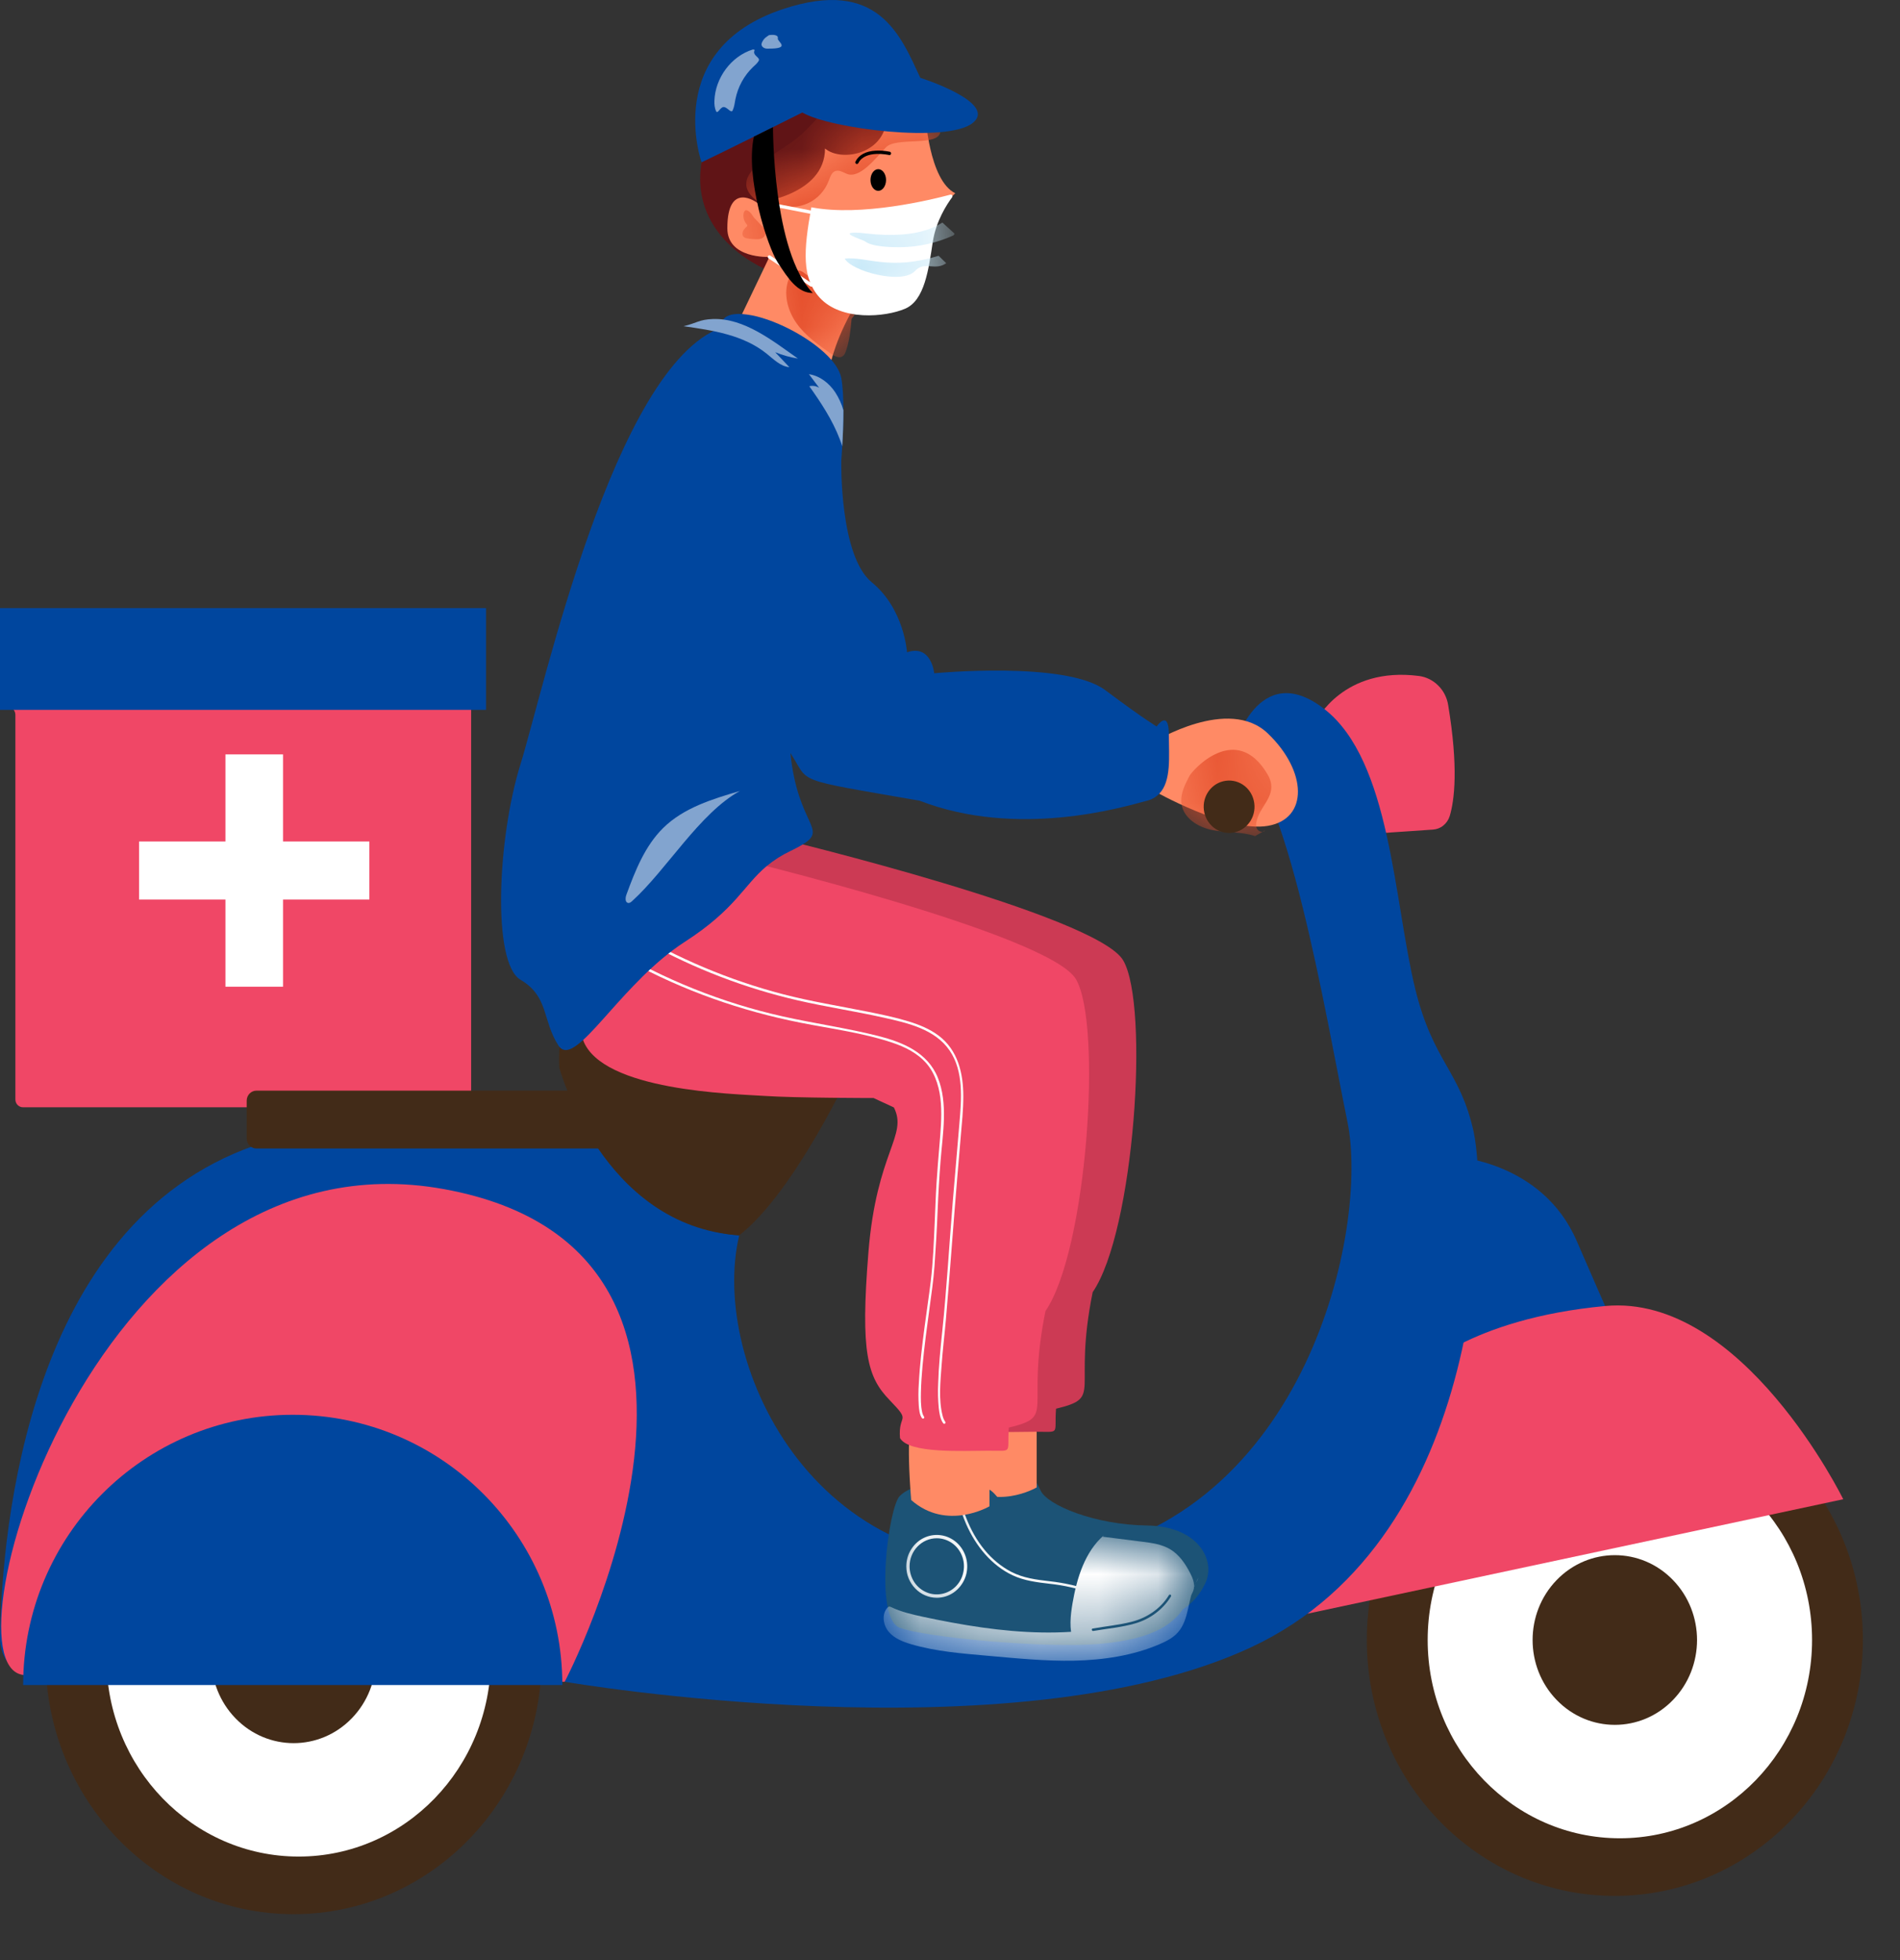<svg width="32" height="33" viewBox="0 0 32 33" fill="none" xmlns="http://www.w3.org/2000/svg">
<rect x="0" y="0" width="32" height="33" fill="#333333" stroke="none"/>
<path d="M0.129 10.587H7.806C7.84 10.587 7.873 10.601 7.897 10.626C7.921 10.651 7.935 10.685 7.935 10.72V18.509C7.935 18.526 7.932 18.544 7.925 18.56C7.919 18.576 7.909 18.591 7.897 18.603C7.885 18.615 7.871 18.625 7.855 18.632C7.84 18.639 7.823 18.642 7.806 18.642H0.388C0.371 18.642 0.354 18.639 0.338 18.632C0.323 18.625 0.308 18.615 0.296 18.603C0.284 18.591 0.275 18.576 0.268 18.56C0.262 18.544 0.259 18.526 0.259 18.509V12.034C0.259 12.016 0.255 11.999 0.249 11.983C0.242 11.966 0.233 11.952 0.221 11.939C0.209 11.927 0.194 11.917 0.179 11.911C0.163 11.904 0.146 11.9 0.129 11.9C0.095 11.9 0.062 11.886 0.038 11.861C0.014 11.836 0 11.803 0 11.767V10.72C0 10.685 0.014 10.651 0.038 10.626C0.062 10.601 0.095 10.587 0.129 10.587Z" fill="#F04766"/>
<path d="M8.186 10.238H0V11.951H8.186V10.238Z" fill="#00469E"/>
<path d="M27.197 31.919C24.89 31.919 23.02 29.99 23.02 27.611C23.02 25.232 24.89 23.303 27.197 23.303C29.504 23.303 31.375 25.232 31.375 27.611C31.375 29.99 29.504 31.919 27.197 31.919Z" fill="#422B18"/>
<path d="M27.282 30.949C25.494 30.949 24.045 29.454 24.045 27.611C24.045 25.767 25.494 24.273 27.282 24.273C29.069 24.273 30.519 25.767 30.519 27.611C30.519 29.454 29.069 30.949 27.282 30.949Z" fill="white"/>
<path d="M26.218 28.621C25.677 28.063 25.677 27.159 26.218 26.601C26.759 26.043 27.636 26.043 28.176 26.601C28.717 27.159 28.717 28.063 28.176 28.621C27.636 29.179 26.759 29.179 26.218 28.621Z" fill="#422B18"/>
<path d="M23.9 11.381C24.022 11.397 24.135 11.454 24.223 11.542C24.312 11.63 24.37 11.745 24.39 11.869C24.566 12.929 24.495 13.477 24.416 13.74C24.396 13.803 24.359 13.858 24.308 13.899C24.258 13.94 24.197 13.963 24.133 13.967L22.763 14.06L22.169 12.136C22.169 12.136 22.621 11.215 23.9 11.381Z" fill="#F04766"/>
<path d="M27.034 21.988L27.035 21.988C27.035 21.988 27.052 22.028 27.034 21.988L27.034 21.988ZM24.499 19.474C24.499 19.474 25.973 19.549 26.555 20.892C26.904 21.695 27.007 21.929 27.034 21.988L24.225 22.871L24.499 19.474Z" fill="#00469E"/>
<path d="M27.035 21.988C29.344 21.772 31.044 25.241 31.044 25.241L22.021 27.168L23.868 23.119C23.868 23.119 24.726 22.203 27.035 21.988Z" fill="#F04766"/>
<path d="M4.945 32.227C2.638 32.227 0.768 30.298 0.768 27.919C0.768 25.54 2.638 23.611 4.945 23.611C7.253 23.611 9.123 25.54 9.123 27.919C9.123 30.298 7.253 32.227 4.945 32.227Z" fill="#422B18"/>
<path d="M5.03 31.257C3.242 31.257 1.793 29.762 1.793 27.919C1.793 26.075 3.242 24.581 5.03 24.581C6.818 24.581 8.267 26.075 8.267 27.919C8.267 29.762 6.818 31.257 5.03 31.257Z" fill="white"/>
<path d="M3.966 28.929C3.425 28.371 3.425 27.467 3.966 26.909C4.507 26.351 5.384 26.351 5.925 26.909C6.466 27.467 6.466 28.371 5.925 28.929C5.384 29.487 4.507 29.487 3.966 28.929Z" fill="#422B18"/>
<path d="M4.279 19.29C8.872 19.266 10.082 19.156 10.082 19.156C10.082 19.156 10.98 20.704 12.45 20.798C11.933 22.965 13.784 26.877 17.896 26.217C22.009 25.557 23.06 20.68 22.694 18.889C22.328 17.099 21.666 13.046 20.775 12.599C20.775 12.599 21.186 11.066 22.306 11.938C23.425 12.811 23.471 15.158 23.836 16.651C24.139 17.888 24.59 18.018 24.819 19.054C25.047 20.091 25.093 25.856 21.072 27.733C17.051 29.61 9.511 28.314 9.511 28.314L0.666 28.27C0.578 28.269 0.49 28.251 0.408 28.215C0.326 28.179 0.252 28.127 0.19 28.062C0.128 27.996 0.08 27.919 0.047 27.834C0.014 27.748 -0.001 27.658 0 27.566C0.034 25.694 0.483 20.627 4.279 19.29Z" fill="#00469E"/>
<path d="M4.319 18.362H10.147C10.238 18.362 10.311 18.438 10.311 18.531V19.167C10.311 19.26 10.238 19.336 10.147 19.336H4.319C4.228 19.336 4.155 19.26 4.155 19.167V18.531C4.155 18.438 4.228 18.362 4.319 18.362Z" fill="#422B18"/>
<path d="M10.105 16.934C10.894 17.252 14.354 17.976 14.354 17.976C14.354 17.976 13.39 20.067 12.45 20.798C10.14 20.645 9.42 17.976 9.42 17.976C9.42 17.976 9.317 16.616 10.105 16.934Z" fill="#422B18"/>
<path d="M7.478 20.02C13.304 21.081 9.511 28.314 9.511 28.314C9.511 28.314 1.538 28.432 0.364 28.194C-0.98 27.922 1.652 18.96 7.478 20.02Z" fill="#F04766"/>
<path d="M4.931 23.819C7.438 23.819 9.471 25.856 9.471 28.369H0.39C0.39 25.856 2.423 23.819 4.931 23.819Z" fill="#00469E"/>
<path d="M17.3 24.776C17.3 24.776 17.413 24.847 17.526 25.094C17.639 25.342 18.441 25.672 19.315 25.683C20.189 25.695 20.477 26.273 20.302 26.65C20.127 27.027 19.798 27.286 18.976 27.368C18.153 27.451 16.323 27.262 15.932 27.097C15.542 26.932 15.765 25.075 15.932 24.882C16.272 24.493 17.3 24.776 17.3 24.776Z" fill="#1C5376"/>
<path d="M17.46 23.734V25.042C17.46 25.042 16.741 25.466 16.141 24.936C16.055 23.858 16.141 23.646 16.141 23.646L17.46 23.734Z" fill="#FF8A65"/>
<path d="M13.159 14.127C13.159 14.127 18.471 15.406 18.917 16.169C19.362 16.931 19.105 20.73 18.403 21.755C18.06 23.452 18.591 23.522 17.786 23.717C17.752 24.158 17.872 24.105 17.443 24.105C17.015 24.105 16.107 24.158 15.952 23.893C15.918 23.469 16.158 23.646 15.781 23.257C15.404 22.869 15.284 22.462 15.421 20.766C15.558 19.069 16.09 18.804 15.85 18.327L15.507 18.168C15.507 18.168 14.188 18.168 13.674 18.133C13.159 18.097 10.932 18.053 10.615 17.192C10.298 16.33 13.159 14.127 13.159 14.127Z" fill="#CC3A54"/>
<path d="M15.961 18.034C16.335 17.873 16.633 17.566 16.79 17.18C16.799 17.155 16.839 17.166 16.829 17.192C16.668 17.591 16.36 17.909 15.972 18.075C15.947 18.085 15.937 18.044 15.961 18.034ZM16.091 18.238C16.381 18.375 16.739 18.286 16.941 18.034C16.958 18.013 16.987 18.043 16.97 18.064C16.755 18.332 16.376 18.419 16.07 18.275C16.046 18.264 16.067 18.227 16.091 18.238V18.238ZM16.758 23.593C16.943 23.576 17.13 23.582 17.314 23.612C17.34 23.616 17.328 23.657 17.303 23.653C17.122 23.624 16.939 23.618 16.758 23.635C16.732 23.637 16.732 23.595 16.758 23.593Z" fill="black"/>
<path d="M16.671 25.083C16.671 25.083 16.796 25.154 16.922 25.401C17.048 25.649 17.939 25.979 18.91 25.99C19.881 26.002 20.201 26.579 20.006 26.956C19.812 27.333 19.447 27.592 18.533 27.675C17.619 27.757 15.585 27.569 15.152 27.404C14.717 27.239 14.965 25.381 15.152 25.189C15.528 24.8 16.671 25.083 16.671 25.083Z" fill="#1C5376"/>
<mask id="mask0_1386_2018" style="mask-type:luminance" maskUnits="userSpaceOnUse" x="14" y="24" width="7" height="4">
<path d="M16.671 25.083C16.671 25.083 16.796 25.154 16.922 25.401C17.048 25.649 17.939 25.979 18.91 25.99C19.881 26.002 20.201 26.579 20.006 26.956C19.812 27.333 19.447 27.592 18.533 27.675C17.619 27.757 15.585 27.569 15.152 27.404C14.717 27.239 14.965 25.381 15.152 25.189C15.528 24.8 16.671 25.083 16.671 25.083Z" fill="white"/>
</mask>
<g mask="url(#mask0_1386_2018)">
<path d="M20.137 26.657C20.138 26.654 20.139 26.652 20.14 26.651C20.139 26.652 20.138 26.654 20.137 26.657ZM20.169 26.602C20.159 26.618 20.149 26.634 20.14 26.651C20.155 26.621 20.169 26.591 20.181 26.56L20.169 26.602ZM14.978 27.048C14.988 27.049 14.997 27.052 15.006 27.056C15.175 27.138 15.36 27.18 15.543 27.22C16.202 27.36 16.869 27.472 17.542 27.484C18.214 27.496 18.895 27.406 19.521 27.155C19.648 27.104 19.775 27.046 19.884 26.961C19.989 26.88 20.075 26.776 20.137 26.657C20.002 26.916 20.034 27.261 19.84 27.481C19.758 27.575 19.643 27.633 19.529 27.682C19.078 27.875 18.584 27.948 18.094 27.959C17.604 27.969 17.115 27.919 16.627 27.876C16.197 27.838 15.763 27.804 15.348 27.683C15.207 27.641 15.063 27.586 14.968 27.473C14.873 27.361 14.846 27.177 14.945 27.068C14.953 27.058 14.965 27.05 14.978 27.048Z" fill="white"/>
<path d="M18.592 25.847L18.572 25.872L19.238 25.956C19.403 25.977 19.573 26 19.715 26.087C19.861 26.177 19.963 26.325 20.042 26.479C20.085 26.561 20.124 26.654 20.107 26.746C20.095 26.809 20.058 26.864 20.019 26.914C19.665 27.359 19.078 27.513 18.533 27.641L18.242 27.709C18.206 27.717 18.166 27.725 18.134 27.707C18.104 27.691 18.088 27.657 18.076 27.625C18.004 27.424 18.028 27.201 18.064 26.99C18.137 26.566 18.272 26.125 18.592 25.847Z" fill="white"/>
<path d="M16.105 24.93C16.178 25.349 16.313 25.771 16.587 26.099C16.71 26.248 16.86 26.372 17.029 26.462C17.234 26.569 17.457 26.596 17.682 26.622C17.926 26.649 18.166 26.703 18.398 26.785C18.423 26.793 18.412 26.834 18.387 26.825C18.159 26.745 17.922 26.691 17.682 26.665C17.468 26.64 17.255 26.615 17.056 26.522C16.698 26.355 16.433 26.026 16.273 25.662C16.172 25.432 16.108 25.188 16.066 24.941C16.061 24.914 16.1 24.903 16.105 24.93ZM15.777 26.9C15.878 26.9 15.978 26.869 16.062 26.811C16.146 26.752 16.212 26.67 16.251 26.573C16.29 26.477 16.3 26.37 16.28 26.267C16.26 26.165 16.211 26.071 16.14 25.997C16.068 25.923 15.976 25.872 15.877 25.852C15.778 25.832 15.675 25.842 15.581 25.882C15.487 25.922 15.407 25.99 15.351 26.077C15.294 26.164 15.264 26.266 15.264 26.371C15.264 26.511 15.318 26.645 15.415 26.744C15.511 26.844 15.641 26.899 15.777 26.9ZM15.777 25.898C15.868 25.898 15.956 25.926 16.032 25.978C16.107 26.03 16.166 26.104 16.2 26.19C16.235 26.276 16.244 26.371 16.226 26.463C16.209 26.555 16.165 26.639 16.101 26.705C16.037 26.771 15.955 26.816 15.866 26.834C15.777 26.852 15.685 26.843 15.602 26.807C15.518 26.771 15.446 26.711 15.396 26.633C15.346 26.555 15.319 26.464 15.319 26.371C15.319 26.245 15.367 26.125 15.453 26.037C15.539 25.948 15.655 25.898 15.777 25.898Z" fill="white"/>
</g>
<path d="M16.665 24.052V25.36C16.665 25.36 15.946 25.784 15.346 25.254C15.26 24.176 15.346 23.964 15.346 23.964L16.665 24.052Z" fill="#FF8A65"/>
<path d="M12.364 14.445C12.364 14.445 17.676 15.724 18.122 16.487C18.567 17.249 18.31 21.048 17.608 22.073C17.265 23.77 17.796 23.84 16.991 24.035C16.957 24.477 17.077 24.424 16.648 24.424C16.22 24.424 15.312 24.477 15.158 24.212C15.123 23.787 15.363 23.964 14.986 23.575C14.609 23.187 14.489 22.78 14.626 21.084C14.763 19.387 15.295 19.122 15.055 18.645L14.712 18.486C14.712 18.486 13.393 18.486 12.879 18.451C12.364 18.416 10.137 18.371 9.82 17.51C9.503 16.648 12.364 14.445 12.364 14.445Z" fill="#F04766"/>
<path d="M10.287 15.954C11.188 16.493 12.164 16.884 13.182 17.112C13.717 17.232 14.261 17.307 14.793 17.442C15.2 17.546 15.623 17.716 15.795 18.144C15.969 18.576 15.878 19.081 15.842 19.532C15.82 19.811 15.803 20.089 15.792 20.369C15.78 20.684 15.761 20.998 15.739 21.313C15.721 21.554 15.687 21.792 15.654 22.031C15.61 22.352 15.567 22.674 15.537 22.997C15.524 23.146 15.513 23.295 15.51 23.445C15.508 23.551 15.507 23.662 15.529 23.766C15.534 23.797 15.546 23.826 15.563 23.853C15.579 23.875 15.543 23.896 15.527 23.874C15.486 23.816 15.48 23.733 15.474 23.664C15.466 23.54 15.466 23.416 15.475 23.292C15.491 22.975 15.53 22.659 15.571 22.345C15.604 22.087 15.645 21.829 15.676 21.571C15.715 21.247 15.727 20.917 15.742 20.592C15.753 20.363 15.759 20.135 15.774 19.907C15.787 19.703 15.804 19.498 15.821 19.294C15.841 19.056 15.864 18.817 15.847 18.578C15.829 18.337 15.765 18.094 15.608 17.909C15.456 17.731 15.243 17.626 15.028 17.554C14.529 17.387 13.997 17.32 13.482 17.218C12.478 17.019 11.506 16.678 10.602 16.183C10.489 16.121 10.377 16.057 10.267 15.991C10.262 15.988 10.259 15.983 10.258 15.978C10.256 15.972 10.257 15.967 10.26 15.962C10.262 15.957 10.267 15.954 10.272 15.952C10.277 15.951 10.283 15.951 10.287 15.954Z" fill="white"/>
<path d="M10.618 15.659C11.421 16.14 12.285 16.503 13.185 16.738C13.658 16.861 14.14 16.938 14.619 17.034C14.847 17.08 15.076 17.127 15.298 17.195C15.478 17.25 15.658 17.322 15.81 17.437C16.132 17.679 16.225 18.07 16.224 18.463C16.224 18.687 16.2 18.911 16.181 19.134C16.162 19.357 16.143 19.58 16.124 19.803C16.056 20.607 16 21.412 15.931 22.216C15.908 22.475 15.876 22.733 15.858 22.992C15.838 23.261 15.807 23.561 15.873 23.826C15.882 23.867 15.898 23.906 15.921 23.94C15.937 23.962 15.901 23.983 15.885 23.961C15.834 23.89 15.821 23.792 15.811 23.706C15.798 23.57 15.794 23.433 15.801 23.296C15.809 23 15.839 22.706 15.87 22.412C15.946 21.682 15.987 20.947 16.048 20.215C16.084 19.783 16.121 19.351 16.158 18.919C16.193 18.512 16.235 18.04 15.994 17.687C15.745 17.323 15.277 17.221 14.88 17.132C14.402 17.025 13.917 16.953 13.44 16.843C12.554 16.639 11.7 16.312 10.9 15.87C10.798 15.813 10.697 15.755 10.597 15.695C10.593 15.692 10.59 15.688 10.588 15.682C10.587 15.677 10.588 15.671 10.591 15.667C10.593 15.662 10.598 15.659 10.603 15.657C10.608 15.656 10.613 15.656 10.618 15.659V15.659Z" fill="white"/>
<path d="M21.354 12.349C22.017 12.985 22.04 13.786 21.354 13.904C20.669 14.021 19.435 13.315 19.435 13.315V12.49C19.435 12.49 20.692 11.713 21.354 12.349Z" fill="#FF8A65"/>
<mask id="mask1_1386_2018" style="mask-type:luminance" maskUnits="userSpaceOnUse" x="19" y="12" width="3" height="2">
<path d="M19.435 12.49C19.435 12.49 20.692 11.713 21.354 12.349C22.017 12.985 22.04 13.786 21.354 13.904C20.669 14.021 19.435 13.315 19.435 13.315V12.49Z" fill="white"/>
</mask>
<g mask="url(#mask1_1386_2018)">
<path d="M21.264 14.004L21.306 13.979C21.301 13.986 21.295 13.992 21.288 13.996C21.28 14.001 21.272 14.003 21.264 14.004ZM21.347 13.035C21.534 13.35 21.266 13.526 21.183 13.762C21.162 13.82 21.142 13.884 21.164 13.941C21.173 13.961 21.187 13.977 21.205 13.989C21.223 14 21.243 14.005 21.264 14.004L21.138 14.077C20.909 13.999 20.66 14.021 20.423 13.976C20.186 13.931 19.934 13.78 19.899 13.535C19.875 13.369 19.956 13.209 20.034 13.062C20.088 12.961 20.821 12.145 21.347 13.035Z" fill="#E54F2C"/>
</g>
<path d="M15.3 1.311L15.586 1.935L12.959 4.562C12.959 4.562 11.599 4.049 11.816 2.733C12.033 1.417 15.3 1.311 15.3 1.311L15.3 1.311Z" fill="#601416"/>
<path d="M12.755 3.416C12.755 3.416 13.895 3.29 13.895 2.5C14.169 2.736 14.946 2.595 14.935 1.935C14.923 1.275 15.586 1.935 15.586 1.935C15.586 1.935 15.643 3.03 16.088 3.254C15.357 3.926 14.877 5.516 14.329 5.269C14.021 5.834 13.964 6.235 13.964 6.235L12.467 5.351L12.958 4.326C12.958 4.326 12.25 4.362 12.25 3.843C12.25 3.03 12.755 3.416 12.755 3.416Z" fill="#FF8A65"/>
<mask id="mask2_1386_2018" style="mask-type:luminance" maskUnits="userSpaceOnUse" x="12" y="1" width="5" height="6">
<path d="M15.586 1.935C15.586 1.935 15.643 3.03 16.088 3.254C15.357 3.926 14.877 5.516 14.329 5.269C14.021 5.834 13.964 6.235 13.964 6.235L12.467 5.351L12.958 4.326C12.958 4.326 12.25 4.362 12.25 3.843C12.25 3.03 12.755 3.416 12.755 3.416C12.755 3.416 13.895 3.29 13.895 2.5C14.169 2.736 14.946 2.595 14.935 1.935C14.923 1.275 15.586 1.935 15.586 1.935Z" fill="white"/>
</mask>
<g mask="url(#mask2_1386_2018)">
<path d="M12.786 2.762C13.007 2.591 13.261 2.467 13.473 2.284C13.734 2.06 13.929 1.75 14.229 1.586C14.361 1.513 14.508 1.473 14.654 1.441C14.803 1.409 14.958 1.384 15.107 1.416C15.255 1.448 15.399 1.547 15.447 1.696L15.386 1.668C15.262 1.753 15.862 2.074 15.837 2.225C15.797 2.472 15.094 2.301 14.923 2.479C14.752 2.658 14.478 3.023 14.255 2.924C14.193 2.897 14.127 2.856 14.065 2.881C14.004 2.905 13.982 2.981 13.957 3.044C13.894 3.211 13.77 3.346 13.611 3.42C13.453 3.494 13.273 3.502 13.109 3.442C13.08 3.431 13.05 3.418 13.02 3.425C12.998 3.43 12.979 3.445 12.957 3.453C12.899 3.474 12.836 3.441 12.785 3.407C12.684 3.339 12.583 3.247 12.57 3.124C12.555 2.976 12.67 2.851 12.786 2.762ZM12.574 3.817C12.579 3.813 12.583 3.807 12.585 3.801C12.588 3.79 12.578 3.779 12.571 3.771C12.55 3.746 12.535 3.717 12.527 3.686C12.518 3.655 12.518 3.622 12.524 3.59C12.529 3.568 12.541 3.543 12.563 3.539C12.573 3.538 12.584 3.541 12.593 3.546C12.639 3.569 12.666 3.617 12.695 3.66L12.896 3.872C12.902 3.918 12.89 3.969 12.855 3.998C12.825 4.023 12.783 4.027 12.743 4.028C12.69 4.028 12.636 4.023 12.584 4.013C12.563 4.011 12.543 4.003 12.527 3.99C12.502 3.968 12.5 3.927 12.512 3.896C12.527 3.865 12.548 3.838 12.574 3.817ZM13.455 4.554C13.489 4.558 13.52 4.577 13.547 4.598C13.61 4.642 13.669 4.692 13.729 4.742L14.393 5.304L14.343 5.367C14.326 5.552 14.308 5.739 14.246 5.913C14.234 5.946 14.22 5.979 14.192 5.998C14.135 6.039 14.057 5.998 13.999 5.958C13.787 5.81 13.569 5.658 13.417 5.445C13.265 5.232 13.187 4.943 13.285 4.698C13.315 4.623 13.377 4.546 13.455 4.554Z" fill="#E54F2C"/>
</g>
<path d="M14.432 2.761C14.437 2.761 14.442 2.76 14.446 2.757C14.451 2.754 14.454 2.751 14.456 2.746C14.571 2.518 14.97 2.609 14.974 2.61C14.981 2.612 14.989 2.611 14.995 2.607C15.001 2.603 15.005 2.596 15.007 2.589C15.009 2.582 15.008 2.574 15.004 2.568C15 2.561 14.994 2.557 14.987 2.555C14.909 2.539 14.831 2.532 14.752 2.536C14.583 2.545 14.464 2.608 14.408 2.72C14.406 2.724 14.405 2.729 14.405 2.734C14.405 2.739 14.406 2.744 14.409 2.748C14.411 2.752 14.415 2.755 14.419 2.758C14.423 2.76 14.427 2.761 14.432 2.761Z" fill="black"/>
<path d="M14.792 3.213C14.719 3.213 14.661 3.131 14.661 3.03C14.661 2.93 14.719 2.848 14.792 2.848C14.864 2.848 14.923 2.93 14.923 3.03C14.923 3.131 14.864 3.213 14.792 3.213Z" fill="black"/>
<path d="M16.007 3.277C16.013 3.275 16.018 3.276 16.024 3.278C16.029 3.28 16.034 3.283 16.037 3.288C16.04 3.293 16.041 3.299 16.041 3.305C16.041 3.311 16.039 3.316 16.036 3.321C15.945 3.443 15.765 3.721 15.711 4.067C15.639 4.536 15.574 5.057 15.243 5.198C14.912 5.339 14.169 5.41 13.804 5.01C13.506 4.683 13.53 4.228 13.665 3.49C14.506 3.652 15.689 3.362 16.007 3.277Z" fill="white"/>
<mask id="mask3_1386_2018" style="mask-type:luminance" maskUnits="userSpaceOnUse" x="13" y="3" width="4" height="3">
<path d="M16.007 3.277C15.689 3.362 14.506 3.652 13.665 3.49C13.53 4.228 13.506 4.683 13.804 5.01C14.169 5.41 14.912 5.339 15.243 5.198C15.574 5.057 15.639 4.536 15.711 4.067C15.765 3.721 15.945 3.443 16.036 3.321C16.039 3.316 16.041 3.311 16.041 3.305C16.041 3.299 16.04 3.293 16.037 3.288C16.034 3.283 16.029 3.28 16.024 3.278C16.018 3.276 16.013 3.275 16.007 3.277Z" fill="white"/>
</mask>
<g mask="url(#mask3_1386_2018)">
<path d="M14.483 3.92C14.505 3.921 14.736 3.946 14.758 3.947C15.14 3.969 15.545 3.953 15.872 3.747L16.071 3.928C16.082 3.943 16.063 3.961 16.047 3.968C15.769 4.092 15.471 4.158 15.169 4.162C15.014 4.163 14.687 4.158 14.565 4.061C14.539 4.041 14.061 3.893 14.483 3.92ZM15.808 4.306L15.937 4.431C15.743 4.568 15.572 4.387 15.411 4.562C15.194 4.799 14.338 4.565 14.226 4.353C14.599 4.317 14.98 4.562 15.808 4.306Z" fill="#CAEAF9"/>
</g>
<path d="M13.656 3.601C13.663 3.601 13.67 3.598 13.675 3.593C13.68 3.588 13.683 3.582 13.684 3.575C13.684 3.568 13.682 3.561 13.678 3.555C13.674 3.55 13.668 3.546 13.662 3.545L12.815 3.38C12.811 3.379 12.808 3.379 12.804 3.38C12.801 3.38 12.797 3.382 12.794 3.384C12.791 3.386 12.789 3.389 12.787 3.392C12.785 3.395 12.783 3.398 12.783 3.402C12.782 3.406 12.782 3.41 12.783 3.413C12.783 3.417 12.785 3.42 12.787 3.423C12.789 3.427 12.792 3.429 12.795 3.431C12.798 3.433 12.801 3.435 12.805 3.435L13.651 3.6C13.653 3.6 13.655 3.601 13.656 3.601ZM13.665 4.827C13.671 4.827 13.677 4.825 13.681 4.821C13.686 4.818 13.69 4.812 13.691 4.807C13.693 4.801 13.693 4.795 13.691 4.789C13.689 4.783 13.685 4.778 13.68 4.775L12.973 4.303C12.967 4.299 12.96 4.297 12.953 4.299C12.946 4.3 12.939 4.305 12.935 4.311C12.931 4.317 12.93 4.325 12.932 4.332C12.933 4.34 12.937 4.346 12.944 4.35L13.65 4.822C13.655 4.825 13.66 4.827 13.665 4.827Z" fill="white"/>
<path d="M13.187 0.153C14.791 -0.38 15.166 0.595 15.5 1.31C15.5 1.31 16.811 1.726 16.383 2.07C15.954 2.415 13.975 2.167 13.513 1.894C12.21 2.547 11.816 2.733 11.816 2.733C11.816 2.733 11.139 0.833 13.187 0.153Z" fill="#00469E"/>
<path d="M13.019 2.141C13.019 2.141 13.011 4.241 13.689 4.933C13.432 4.933 13.276 4.692 13.1 4.421C12.924 4.15 12.549 2.986 12.697 2.301L13.019 2.141Z" fill="black"/>
<path d="M12.147 5.516C12.147 5.516 12.095 5.262 12.498 5.287C12.553 5.291 12.608 5.299 12.663 5.309C13.109 5.396 13.711 5.722 14.003 6.06C14.091 6.162 14.15 6.266 14.169 6.364C14.195 6.504 14.205 6.703 14.205 6.907C14.205 7.127 14.195 7.351 14.185 7.514V7.515C14.177 7.659 14.169 7.754 14.169 7.754C14.169 7.754 14.135 9.356 14.683 9.804C15.231 10.252 15.276 10.982 15.276 10.982C15.688 10.841 15.734 11.335 15.734 11.335C15.734 11.335 17.95 11.123 18.613 11.618C19.275 12.113 19.481 12.231 19.481 12.231C19.481 12.231 19.682 11.931 19.686 12.357V12.372C19.686 12.731 19.731 13.15 19.524 13.363C19.468 13.421 19.398 13.461 19.321 13.48C18.887 13.597 17.134 14.116 15.486 13.48C13.312 13.102 13.653 13.197 13.312 12.678C13.434 13.892 13.951 13.954 13.521 14.216C13.467 14.25 13.398 14.286 13.312 14.328C13.169 14.395 13.034 14.481 12.912 14.582C12.52 14.909 12.392 15.304 11.53 15.859C11.27 16.027 11.029 16.237 10.809 16.454C10.809 16.454 10.809 16.455 10.809 16.455C10.622 16.639 10.451 16.829 10.296 17.002C10.114 17.206 9.955 17.387 9.82 17.51C9.646 17.669 9.512 17.732 9.423 17.626C9.416 17.619 9.411 17.611 9.405 17.602C9.131 17.178 9.246 16.778 8.766 16.495C8.286 16.213 8.377 14.116 8.766 12.867C9.154 11.618 10.342 6.176 12.147 5.516Z" fill="#00469E"/>
<path d="M11.166 13.943C11.514 13.599 11.998 13.453 12.461 13.317C11.78 13.692 11.228 14.643 10.648 15.169C10.628 15.188 10.604 15.207 10.578 15.202C10.526 15.192 10.531 15.114 10.55 15.063C10.698 14.658 10.863 14.243 11.166 13.943ZM13.439 6.037C13.308 6.016 13.18 5.98 13.056 5.93L13.295 6.182C13.145 6.169 13.029 6.048 12.91 5.953C12.519 5.639 12.003 5.561 11.512 5.492C11.742 5.438 11.773 5.379 12.009 5.371C12.534 5.355 13.005 5.731 13.439 6.037Z" fill="#82A4CF"/>
<path d="M20.284 13.684C20.23 13.446 20.372 13.209 20.602 13.153C20.833 13.097 21.063 13.243 21.117 13.481C21.172 13.718 21.029 13.956 20.799 14.012C20.569 14.068 20.339 13.921 20.284 13.684Z" fill="#422B18"/>
<path d="M14.068 6.606C14.128 6.699 14.174 6.8 14.205 6.907C14.205 7.127 14.195 7.352 14.185 7.514C14.173 7.473 14.158 7.433 14.143 7.393C14.02 7.071 13.829 6.782 13.63 6.502C13.687 6.489 13.747 6.498 13.797 6.529C13.739 6.452 13.682 6.376 13.624 6.3C13.806 6.326 13.965 6.45 14.068 6.606Z" fill="#82A4CF"/>
<path d="M18.403 27.418C18.622 27.38 18.845 27.359 19.061 27.304C19.312 27.24 19.549 27.085 19.687 26.856C19.701 26.833 19.736 26.854 19.722 26.877C19.589 27.098 19.364 27.261 19.122 27.331C18.891 27.399 18.649 27.418 18.413 27.459C18.388 27.463 18.377 27.422 18.403 27.418Z" fill="#1C5376"/>
<path opacity="0.51" d="M12.68 0.833C12.742 0.835 12.678 0.857 12.71 0.912C12.734 0.954 12.803 0.985 12.778 1.025C12.754 1.066 12.716 1.097 12.682 1.129C12.531 1.273 12.428 1.463 12.386 1.67C12.374 1.734 12.367 1.799 12.34 1.858C12.313 1.916 12.25 1.801 12.187 1.802C12.129 1.803 12.087 1.927 12.061 1.873C12.035 1.82 12.03 1.758 12.032 1.698C12.045 1.309 12.318 0.944 12.68 0.833Z" fill="white"/>
<path opacity="0.51" d="M12.951 0.592C13.013 0.581 13.113 0.583 13.1 0.646C13.088 0.703 13.343 0.825 12.916 0.819C12.874 0.818 12.825 0.79 12.825 0.746C12.827 0.731 12.831 0.717 12.838 0.704C12.869 0.644 12.897 0.629 12.951 0.592Z" fill="white"/>
<path d="M6.221 15.145H4.767V16.612H3.797V15.145H2.342V14.167H3.797V12.701H4.767V14.167H6.221V15.145Z" fill="white"/>
</svg>
